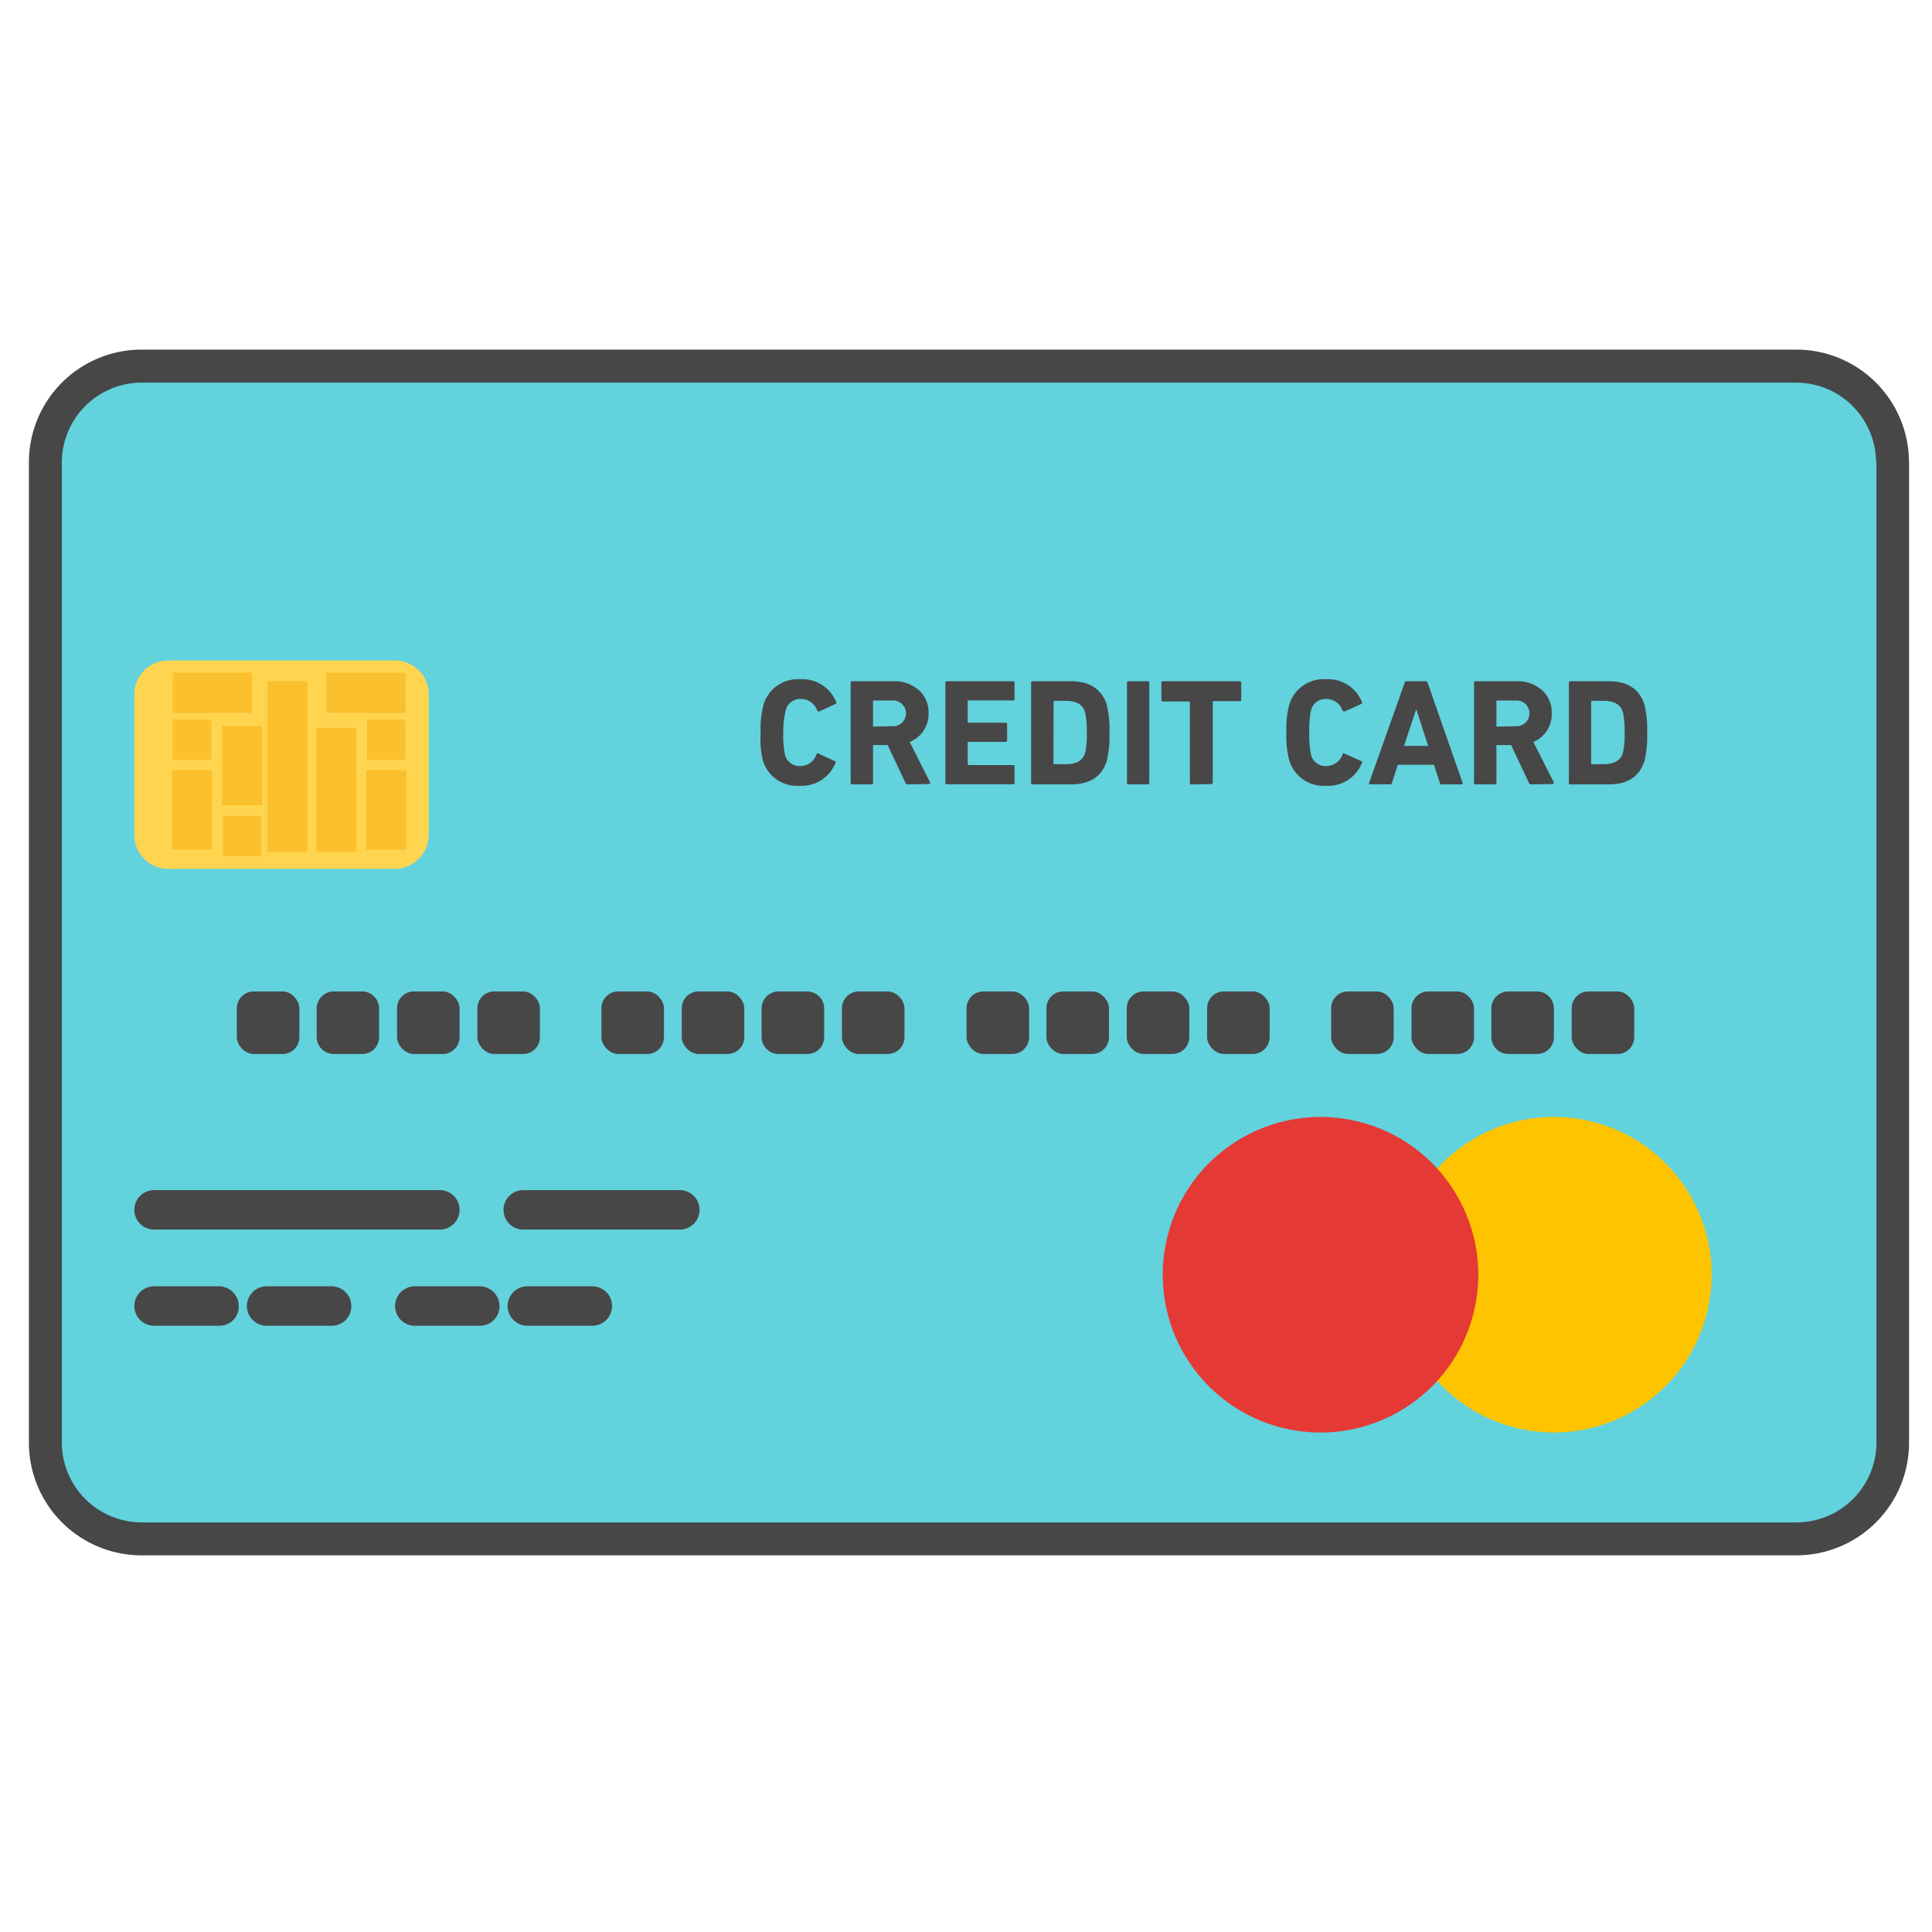<svg id="materials" xmlns="http://www.w3.org/2000/svg" viewBox="0 0 240 240"><defs><style>.cls-1{fill:#62d2dd;}.cls-2{fill:#474747;}.cls-3{fill:#ffc400;}.cls-4{fill:#e53935;}.cls-5{fill:#ffd54f;}.cls-6{fill:none;stroke:#fbc02d;stroke-miterlimit:10;stroke-width:5px;}</style></defs><title>card</title><rect class="cls-1" x="5.64" y="45.48" width="229.46" height="145.68" rx="11.95"/><path class="cls-2" d="M235.1,57.43h-2V179.21a9.94,9.94,0,0,1-9.9,9.91H17.59a9.94,9.94,0,0,1-9.91-9.91V57.43a9.94,9.94,0,0,1,9.91-9.9H223.15a9.94,9.94,0,0,1,9.9,9.9h4.09a14,14,0,0,0-14-14H17.59a14,14,0,0,0-14,14V179.21a14,14,0,0,0,14,14H223.15a14,14,0,0,0,14-14V57.43Z"/><circle class="cls-3" cx="193.03" cy="158.36" r="19.6" transform="translate(-5.44 309.84) rotate(-76.72)"/><circle class="cls-4" cx="164.05" cy="158.36" r="19.6" transform="translate(-27.77 281.64) rotate(-76.72)"/><rect class="cls-2" x="29.42" y="123.16" width="7.77" height="7.77" rx="2.09"/><path class="cls-2" d="M45,130.93H41.43a2.11,2.11,0,0,1-2.09-2.09v-3.58a2.12,2.12,0,0,1,2.09-2.1H45a2.12,2.12,0,0,1,2.09,2.1v3.58A2.08,2.08,0,0,1,45,130.93Z"/><rect class="cls-2" x="49.32" y="123.16" width="7.77" height="7.77" rx="2.09"/><rect class="cls-2" x="59.3" y="123.16" width="7.77" height="7.77" rx="2.09"/><rect class="cls-2" x="74.71" y="123.16" width="7.77" height="7.77" rx="2.09"/><rect class="cls-2" x="84.69" y="123.16" width="7.77" height="7.77" rx="2.09"/><path class="cls-2" d="M100.29,130.93H96.7a2.12,2.12,0,0,1-2.09-2.09v-3.58a2.12,2.12,0,0,1,2.09-2.1h3.59a2.12,2.12,0,0,1,2.09,2.1v3.58A2.08,2.08,0,0,1,100.29,130.93Z"/><rect class="cls-2" x="104.59" y="123.16" width="7.77" height="7.77" rx="2.09"/><rect class="cls-2" x="120.07" y="123.16" width="7.77" height="7.77" rx="2.09"/><rect class="cls-2" x="129.99" y="123.16" width="7.77" height="7.77" rx="2.09"/><rect class="cls-2" x="139.97" y="123.16" width="7.77" height="7.77" rx="2.09"/><rect class="cls-2" x="149.95" y="123.16" width="7.77" height="7.77" rx="2.09"/><rect class="cls-2" x="165.36" y="123.16" width="7.77" height="7.77" rx="2.09"/><rect class="cls-2" x="175.34" y="123.16" width="7.77" height="7.77" rx="2.09"/><path class="cls-2" d="M190.94,130.93h-3.59a2.12,2.12,0,0,1-2.09-2.09v-3.58a2.12,2.12,0,0,1,2.09-2.1h3.59a2.12,2.12,0,0,1,2.09,2.1v3.58A2.08,2.08,0,0,1,190.94,130.93Z"/><rect class="cls-2" x="195.24" y="123.16" width="7.77" height="7.77" rx="2.09"/><path class="cls-2" d="M54.64,152.74H19.14a2.45,2.45,0,1,1,0-4.9h35.5a2.45,2.45,0,1,1,0,4.9Z"/><path class="cls-2" d="M84.45,152.74H65a2.45,2.45,0,0,1,0-4.9H84.45a2.45,2.45,0,1,1,0,4.9Z"/><path class="cls-2" d="M27.21,164.69H19.14a2.45,2.45,0,1,1,0-4.9h8.07a2.47,2.47,0,0,1,2.45,2.45A2.39,2.39,0,0,1,27.21,164.69Z"/><path class="cls-2" d="M41.19,164.69H33.12a2.45,2.45,0,1,1,0-4.9h8.07a2.46,2.46,0,0,1,2.45,2.45A2.42,2.42,0,0,1,41.19,164.69Z"/><path class="cls-2" d="M59.6,164.69H51.53a2.45,2.45,0,0,1,0-4.9H59.6a2.47,2.47,0,0,1,2.45,2.45A2.42,2.42,0,0,1,59.6,164.69Z"/><path class="cls-2" d="M73.58,164.69H65.51a2.45,2.45,0,0,1,0-4.9h8.07a2.45,2.45,0,0,1,0,4.9Z"/><path class="cls-5" d="M49,107.93H20.87a4.2,4.2,0,0,1-4.18-4.19V86.24a4.19,4.19,0,0,1,4.18-4.19H49.08a4.2,4.2,0,0,1,4.18,4.19V103.8A4.24,4.24,0,0,1,49,107.93Z"/><line class="cls-6" x1="35.69" y1="84.62" x2="35.69" y2="105.84"/><line class="cls-6" x1="21.47" y1="86.06" x2="31.33" y2="86.06"/><line class="cls-6" x1="30.08" y1="90.18" x2="30.08" y2="100.04"/><line class="cls-6" x1="23.86" y1="95.68" x2="23.86" y2="105.54"/><line class="cls-6" x1="21.47" y1="91.91" x2="26.25" y2="91.91"/><line class="cls-6" x1="27.69" y1="103.86" x2="32.47" y2="103.86"/><line class="cls-6" x1="50.39" y1="86.06" x2="40.53" y2="86.06"/><line class="cls-6" x1="41.79" y1="90.42" x2="41.79" y2="105.84"/><line class="cls-6" x1="48" y1="95.68" x2="48" y2="105.54"/><line class="cls-6" x1="50.39" y1="91.91" x2="45.61" y2="91.91"/><path class="cls-2" d="M94.49,91a11.83,11.83,0,0,1,.36-3.47,4.44,4.44,0,0,1,4.56-3.15,4.51,4.51,0,0,1,4.47,2.85c.05.11,0,.19-.1.22l-2,.93c-.11,0-.21,0-.26-.1a2.13,2.13,0,0,0-2-1.45,1.85,1.85,0,0,0-1.92,1.42A11.54,11.54,0,0,0,97.3,91a11.66,11.66,0,0,0,.21,2.75,1.85,1.85,0,0,0,1.92,1.41,2.13,2.13,0,0,0,2-1.45.16.16,0,0,1,.26-.09l2,.92c.14,0,.15.11.1.22a4.51,4.51,0,0,1-4.47,2.85,4.43,4.43,0,0,1-4.56-3.15A11.75,11.75,0,0,1,94.49,91Z"/><path class="cls-2" d="M112.76,97.44a.27.27,0,0,1-.28-.19l-2.21-4.69h-1.71c-.08,0-.11,0-.11.12v4.57c0,.14-.06.19-.19.19h-2.4c-.13,0-.19,0-.19-.19V84.82a.17.17,0,0,1,.19-.19H111a4.5,4.5,0,0,1,3.15,1.11,3.67,3.67,0,0,1,1.2,2.87A3.72,3.72,0,0,1,113,92.17l2.53,5a.15.15,0,0,1-.13.22Zm-1.94-7.23a1.6,1.6,0,1,0,0-3.19h-2.26c-.08,0-.11,0-.11.12v3c0,.08,0,.12.11.12Z"/><path class="cls-2" d="M117.44,84.82a.17.17,0,0,1,.19-.19h8.21c.14,0,.19.06.19.19v2c0,.14,0,.19-.19.19h-5.52c-.07,0-.11,0-.11.12v2.54a.1.1,0,0,0,.11.11h4.6a.17.17,0,0,1,.19.19v2a.17.17,0,0,1-.19.19h-4.6a.1.1,0,0,0-.11.11v2.66a.1.1,0,0,0,.11.11h5.52c.14,0,.19.06.19.19v2c0,.14,0,.19-.19.19h-8.21c-.13,0-.19,0-.19-.19Z"/><path class="cls-2" d="M128.09,84.82a.17.17,0,0,1,.19-.19h4.77c2.33,0,3.8,1,4.43,2.88a13.22,13.22,0,0,1,.34,3.53,13.13,13.13,0,0,1-.34,3.52c-.63,1.92-2.1,2.88-4.43,2.88h-4.77c-.13,0-.19,0-.19-.19Zm2.77,10c0,.08,0,.11.12.11h1.45q1.95,0,2.37-1.41A9.7,9.7,0,0,0,135,91a9.85,9.85,0,0,0-.21-2.53q-.42-1.41-2.37-1.41H131c-.08,0-.12,0-.12.11Z"/><path class="cls-2" d="M140,84.82a.17.17,0,0,1,.19-.19h2.39a.17.17,0,0,1,.19.19V97.25c0,.14-.06.19-.19.19h-2.39c-.13,0-.19,0-.19-.19Z"/><path class="cls-2" d="M148,97.44c-.13,0-.19,0-.19-.19v-10a.1.1,0,0,0-.11-.11h-3.24a.17.17,0,0,1-.19-.19V84.82a.17.17,0,0,1,.19-.19H154c.14,0,.19.06.19.19v2.09c0,.13,0,.19-.19.19h-3.24a.1.1,0,0,0-.11.11v10c0,.14-.06.19-.19.19Z"/><path class="cls-2" d="M159.8,91a11.83,11.83,0,0,1,.36-3.47,4.44,4.44,0,0,1,4.56-3.15,4.51,4.51,0,0,1,4.47,2.85c.05.11,0,.19-.1.22l-2.05.93c-.11,0-.21,0-.26-.1a2.13,2.13,0,0,0-2-1.45,1.85,1.85,0,0,0-1.92,1.42,11.54,11.54,0,0,0-.21,2.75,11.66,11.66,0,0,0,.21,2.75,1.85,1.85,0,0,0,1.92,1.41,2.13,2.13,0,0,0,2-1.45.16.16,0,0,1,.26-.09l2.05.92c.14,0,.15.11.1.22a4.51,4.51,0,0,1-4.47,2.85,4.43,4.43,0,0,1-4.56-3.15A11.75,11.75,0,0,1,159.8,91Z"/><path class="cls-2" d="M174.49,84.82a.23.23,0,0,1,.24-.19h2.38a.22.22,0,0,1,.24.19l4.34,12.43c0,.14,0,.19-.13.19H179.1a.22.22,0,0,1-.24-.19L178.13,95h-4.49l-.72,2.24a.21.21,0,0,1-.24.19h-2.47c-.13,0-.17,0-.13-.19Zm-.08,7.84h3l-1.45-4.49h-.06Z"/><path class="cls-2" d="M190.21,97.44a.27.27,0,0,1-.28-.19l-2.21-4.69H186c-.08,0-.11,0-.11.12v4.57c0,.14-.06.19-.19.19h-2.4c-.13,0-.19,0-.19-.19V84.82a.17.17,0,0,1,.19-.19h5.11a4.5,4.5,0,0,1,3.15,1.11,3.67,3.67,0,0,1,1.2,2.87,3.72,3.72,0,0,1-2.28,3.56l2.53,5a.15.15,0,0,1-.13.22Zm-1.94-7.23a1.6,1.6,0,1,0,0-3.19H186c-.08,0-.11,0-.11.12v3c0,.08,0,.12.11.12Z"/><path class="cls-2" d="M194.89,84.82a.17.17,0,0,1,.19-.19h4.77q3.5,0,4.42,2.88a12.81,12.81,0,0,1,.34,3.53,12.73,12.73,0,0,1-.34,3.52q-.93,2.88-4.42,2.88h-4.77c-.13,0-.19,0-.19-.19Zm2.77,10a.1.1,0,0,0,.11.11h1.45c1.3,0,2.1-.47,2.38-1.41a9.7,9.7,0,0,0,.21-2.52,9.85,9.85,0,0,0-.21-2.53c-.28-.94-1.08-1.41-2.38-1.41h-1.45a.1.1,0,0,0-.11.11Z"/></svg>